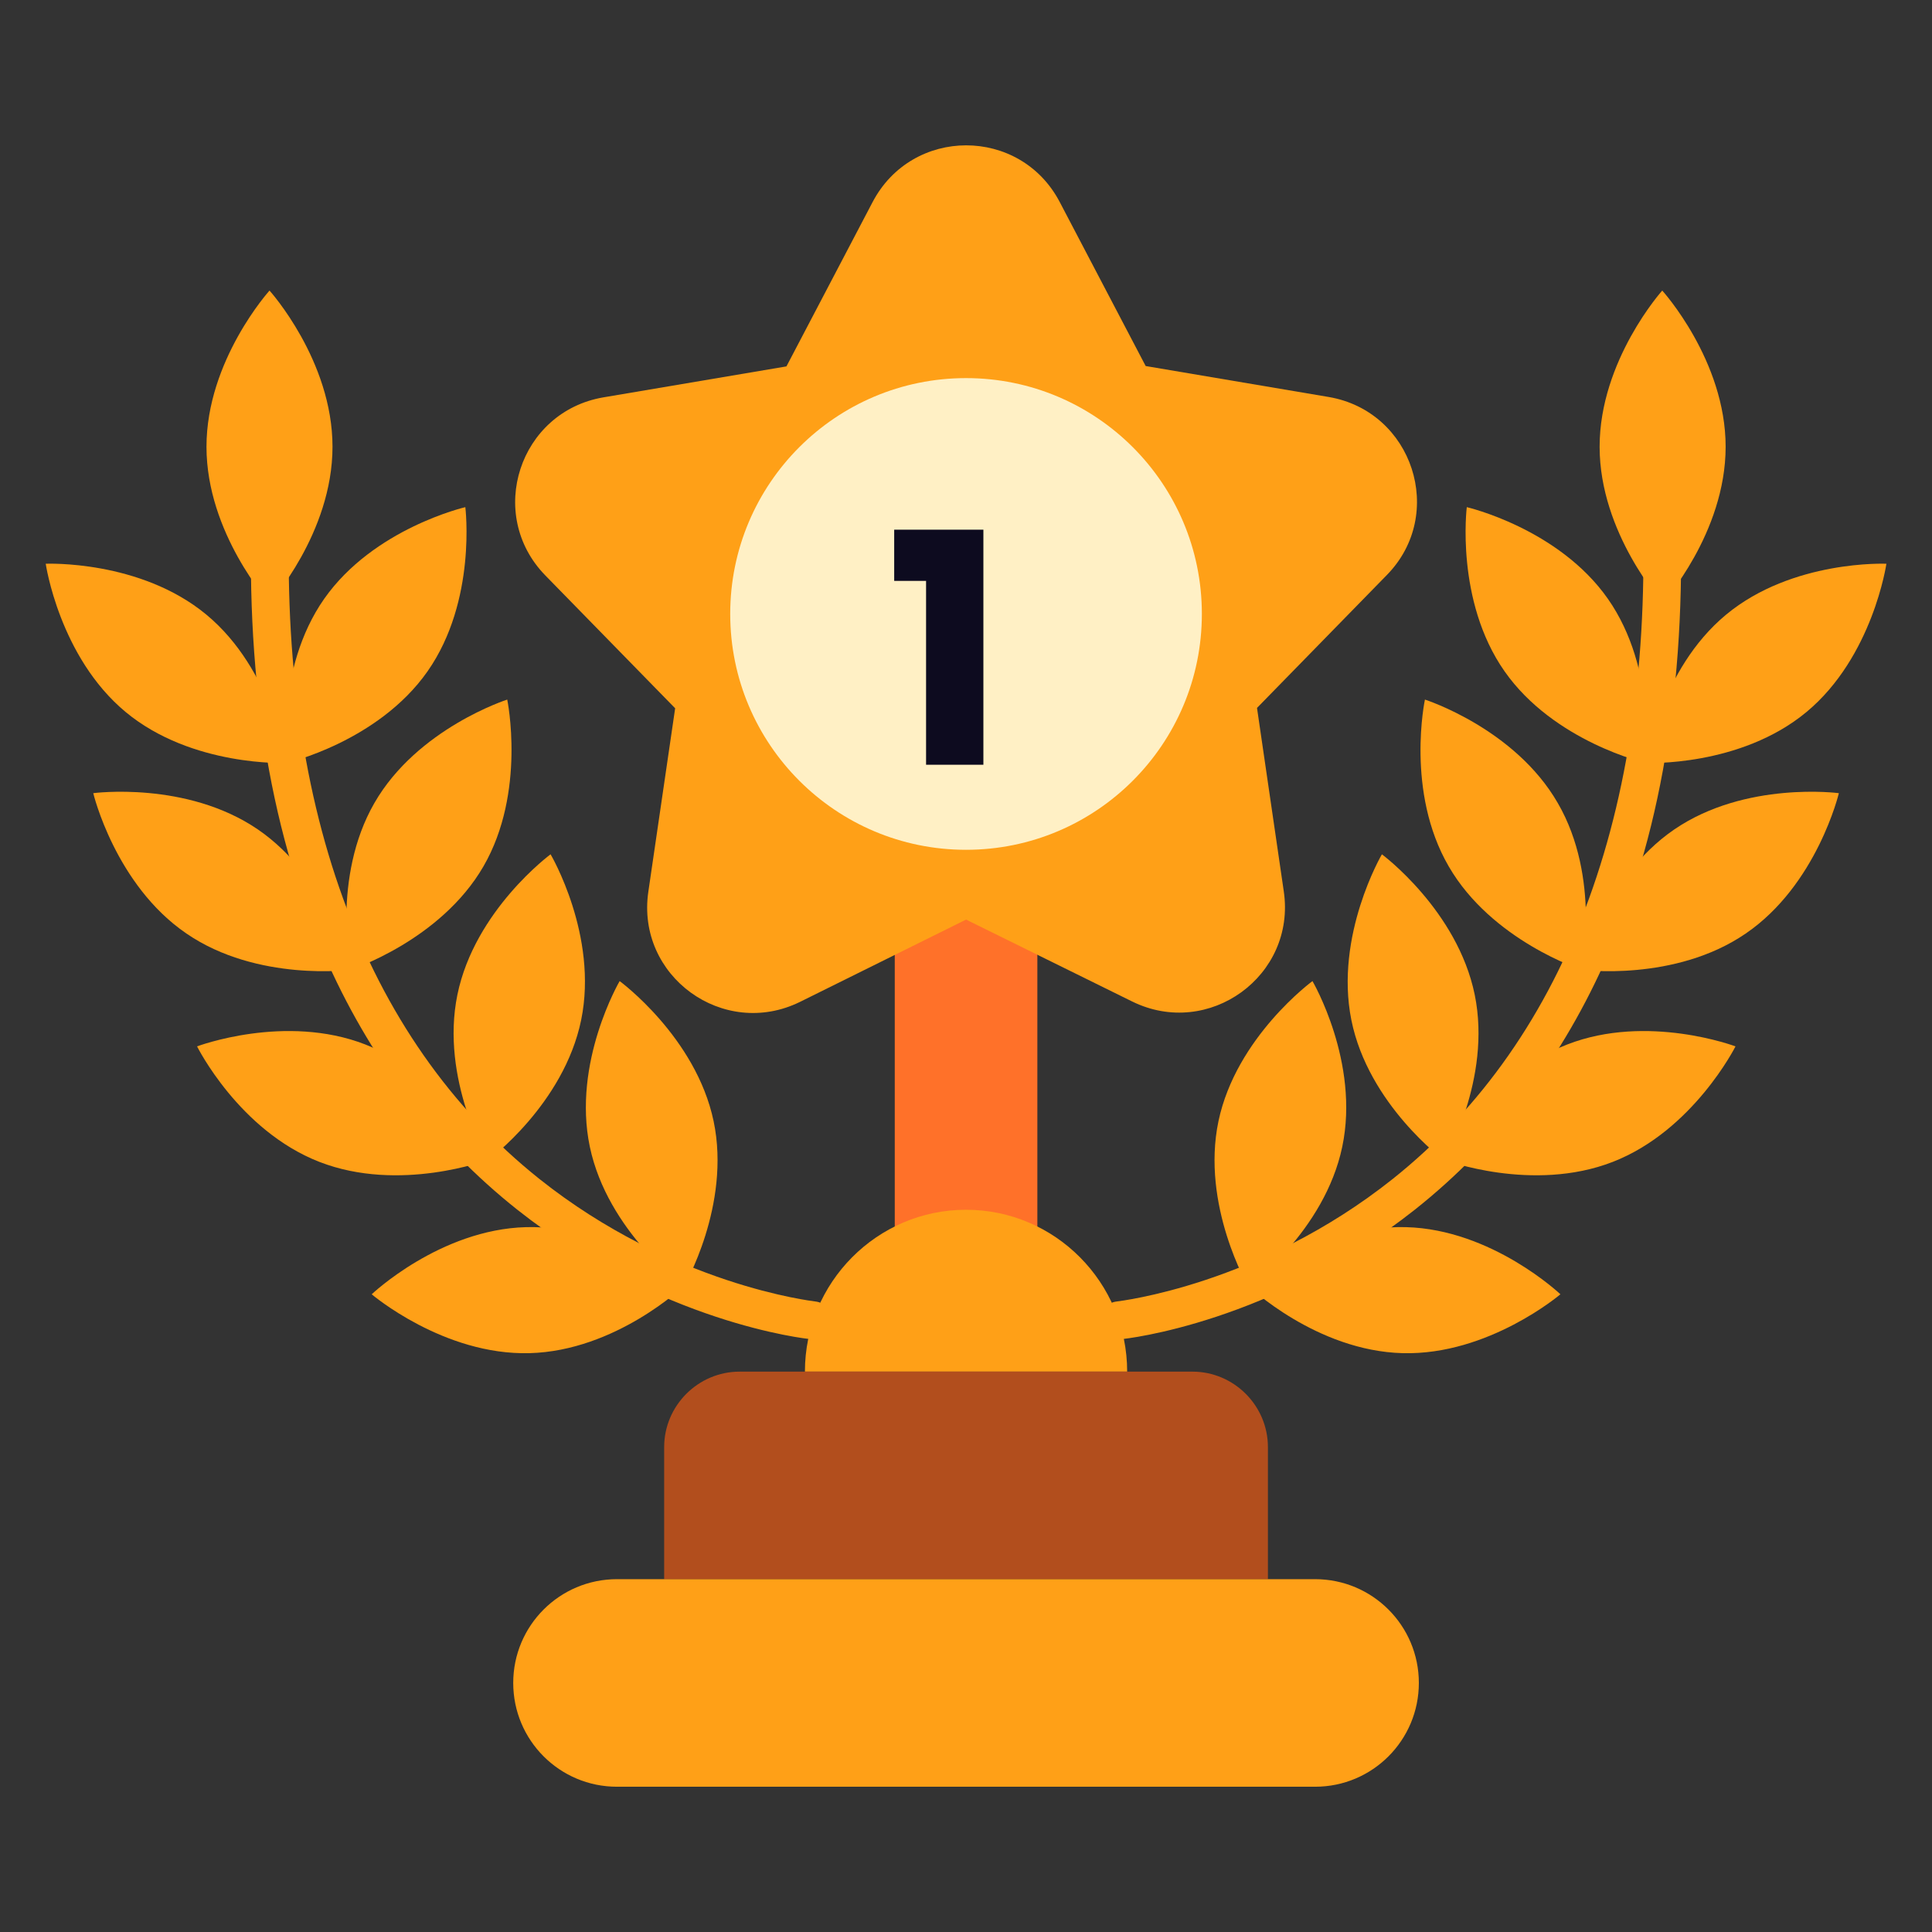 <svg width="48" height="48" viewBox="0 0 48 48" fill="none" xmlns="http://www.w3.org/2000/svg">
<rect x="0" y="0" width="48" height="48" fill="#333333" stroke="none"/>
<path d="M22.23 22.566H25.773V30.628H22.23V22.566Z" fill="#FF7129"/>
<path d="M19.998 34.078C19.998 31.866 21.789 30.056 24.001 30.056C26.214 30.056 28.004 31.866 28.004 34.078H19.998Z" fill="#FFA017"/>
<path d="M18.376 34.078H29.626C30.657 34.078 31.501 34.922 31.501 35.953V39.234H16.501V35.953C16.501 34.922 17.345 34.078 18.376 34.078Z" fill="#B24E1D"/>
<path d="M15.329 39.234H32.673C34.098 39.234 35.251 40.388 35.251 41.812C35.251 43.237 34.098 44.391 32.673 44.391H15.329C13.904 44.391 12.751 43.237 12.751 41.812C12.751 40.388 13.904 39.234 15.329 39.234Z" fill="#FFA017"/>
<path d="M27.799 33.272C27.564 33.272 27.358 33.094 27.33 32.85C27.302 32.587 27.489 32.362 27.752 32.334C27.808 32.325 31.286 31.931 34.605 29.288C39.002 25.781 41.149 19.884 40.792 12.253C40.783 11.991 40.98 11.775 41.242 11.766C41.496 11.747 41.721 11.953 41.73 12.216C41.927 16.65 41.336 20.512 39.958 23.7C38.842 26.269 37.23 28.406 35.149 30.056C31.605 32.859 27.996 33.263 27.846 33.272C27.836 33.272 27.817 33.272 27.799 33.272Z" fill="#FFA017"/>
<path d="M44.88 17.691C43.23 19.059 40.895 18.956 40.895 18.956C40.895 18.956 41.233 16.64 42.883 15.272C44.533 13.903 46.867 14.006 46.867 14.006C46.867 14.006 46.53 16.322 44.88 17.691Z" fill="#FFA017"/>
<path d="M39.948 14.878C41.176 16.631 40.886 18.956 40.886 18.956C40.886 18.956 38.608 18.431 37.38 16.678C36.151 14.925 36.442 12.6 36.442 12.6C36.442 12.6 38.72 13.125 39.948 14.878Z" fill="#FFA017"/>
<path d="M38.702 19.95C39.78 21.806 39.293 24.094 39.293 24.094C39.293 24.094 37.061 23.372 35.993 21.525C34.914 19.669 35.402 17.381 35.402 17.381C35.402 17.381 37.633 18.094 38.702 19.95Z" fill="#FFA017"/>
<path d="M36.639 24.713C37.07 26.813 35.88 28.828 35.88 28.828C35.88 28.828 33.995 27.441 33.574 25.341C33.152 23.241 34.333 21.225 34.333 21.225C34.333 21.225 36.208 22.613 36.639 24.713Z" fill="#FFA017"/>
<path d="M33.348 28.491C32.908 30.591 31.014 31.969 31.014 31.969C31.014 31.969 29.833 29.944 30.273 27.853C30.714 25.762 32.608 24.375 32.608 24.375C32.608 24.375 33.789 26.391 33.348 28.491Z" fill="#FFA017"/>
<path d="M43.371 23.194C41.608 24.403 39.283 24.094 39.283 24.094C39.283 24.094 39.827 21.816 41.599 20.606C43.371 19.397 45.686 19.706 45.686 19.706C45.686 19.706 45.143 21.985 43.371 23.194Z" fill="#FFA017"/>
<path d="M40.071 28.866C38.074 29.644 35.89 28.819 35.89 28.819C35.89 28.819 36.94 26.728 38.937 25.95C40.933 25.172 43.118 25.997 43.118 25.997C43.118 25.997 42.068 28.088 40.071 28.866Z" fill="#FFA017"/>
<path d="M34.849 33.619C32.702 33.563 31.015 31.95 31.015 31.95C31.015 31.95 32.796 30.431 34.933 30.488C37.071 30.544 38.768 32.156 38.768 32.156C38.768 32.156 36.986 33.675 34.849 33.619Z" fill="#FFA017"/>
<path d="M42.873 11.1C42.873 13.247 41.308 14.981 41.308 14.981C41.308 14.981 39.742 13.247 39.742 11.1C39.742 8.953 41.298 7.219 41.298 7.219C41.298 7.219 42.873 8.953 42.873 11.1Z" fill="#FFA017"/>
<path d="M20.204 33.272C20.439 33.272 20.645 33.094 20.673 32.85C20.701 32.587 20.514 32.362 20.251 32.334C20.195 32.325 16.717 31.931 13.398 29.288C9.001 25.781 6.854 19.884 7.211 12.253C7.22 11.991 7.023 11.775 6.761 11.766C6.507 11.747 6.282 11.953 6.273 12.216C6.067 16.65 6.667 20.512 8.045 23.7C9.161 26.269 10.773 28.406 12.854 30.056C16.398 32.859 20.007 33.263 20.157 33.272H20.204Z" fill="#FFA017"/>
<path d="M3.123 17.691C4.773 19.059 7.117 18.956 7.117 18.956C7.117 18.956 6.779 16.64 5.129 15.272C3.479 13.903 1.136 14.006 1.136 14.006C1.136 14.006 1.473 16.322 3.123 17.691Z" fill="#FFA017"/>
<path d="M8.054 14.878C6.826 16.631 7.117 18.956 7.117 18.956C7.117 18.956 9.395 18.431 10.623 16.678C11.851 14.925 11.561 12.6 11.561 12.6C11.561 12.6 9.283 13.125 8.054 14.878Z" fill="#FFA017"/>
<path d="M9.302 19.95C8.233 21.806 8.711 24.094 8.711 24.094C8.711 24.094 10.942 23.372 12.011 21.525C13.08 19.678 12.602 17.381 12.602 17.381C12.602 17.381 10.37 18.094 9.302 19.95Z" fill="#FFA017"/>
<path d="M11.364 24.713C10.932 26.813 12.123 28.828 12.123 28.828C12.123 28.828 14.007 27.441 14.439 25.341C14.87 23.241 13.679 21.225 13.679 21.225C13.679 21.225 11.795 22.613 11.364 24.713Z" fill="#FFA017"/>
<path d="M14.654 28.491C15.095 30.591 16.988 31.969 16.988 31.969C16.988 31.969 18.17 29.944 17.729 27.853C17.288 25.762 15.395 24.375 15.395 24.375C15.395 24.375 14.213 26.391 14.654 28.491Z" fill="#FFA017"/>
<path d="M4.633 23.194C6.396 24.403 8.721 24.094 8.721 24.094C8.721 24.094 8.177 21.816 6.405 20.606C4.633 19.397 2.317 19.706 2.317 19.706C2.317 19.706 2.861 21.985 4.633 23.194Z" fill="#FFA017"/>
<path d="M7.933 28.866C9.93 29.644 12.114 28.819 12.114 28.819C12.114 28.819 11.064 26.728 9.077 25.95C7.08 25.172 4.896 25.997 4.896 25.997C4.896 25.997 5.936 28.088 7.933 28.866Z" fill="#FFA017"/>
<path d="M13.154 33.619C15.301 33.563 16.988 31.95 16.988 31.95C16.988 31.95 15.207 30.431 13.07 30.488C10.932 30.544 9.235 32.156 9.235 32.156C9.235 32.156 11.017 33.675 13.154 33.619Z" fill="#FFA017"/>
<path d="M5.13 11.1C5.13 13.247 6.696 14.981 6.696 14.981C6.696 14.981 8.261 13.247 8.261 11.1C8.261 8.953 6.696 7.219 6.696 7.219C6.696 7.219 5.13 8.953 5.13 11.1Z" fill="#FFA017"/>
<path d="M26.327 5.016L28.464 9.094L33.011 9.863C35.102 10.219 35.936 12.778 34.455 14.287L31.23 17.588L31.895 22.144C32.205 24.244 30.03 25.819 28.127 24.881L24.002 22.847L19.877 24.891C17.974 25.828 15.799 24.253 16.108 22.153L16.774 17.597L13.549 14.297C12.067 12.778 12.902 10.228 14.992 9.872L19.539 9.103L21.677 5.025C22.661 3.141 25.342 3.141 26.327 5.016Z" fill="#FFA017"/>
<path d="M24.001 21.113C27.237 21.113 29.86 18.489 29.86 15.253C29.86 12.017 27.237 9.394 24.001 9.394C20.765 9.394 18.142 12.017 18.142 15.253C18.142 18.489 20.765 21.113 24.001 21.113Z" fill="#FFF0C5"/>
<path d="M22.216 14.432V13.16H24.432V19H23.008V14.432H22.216Z" fill="#0D0B1F"/>
</svg>
